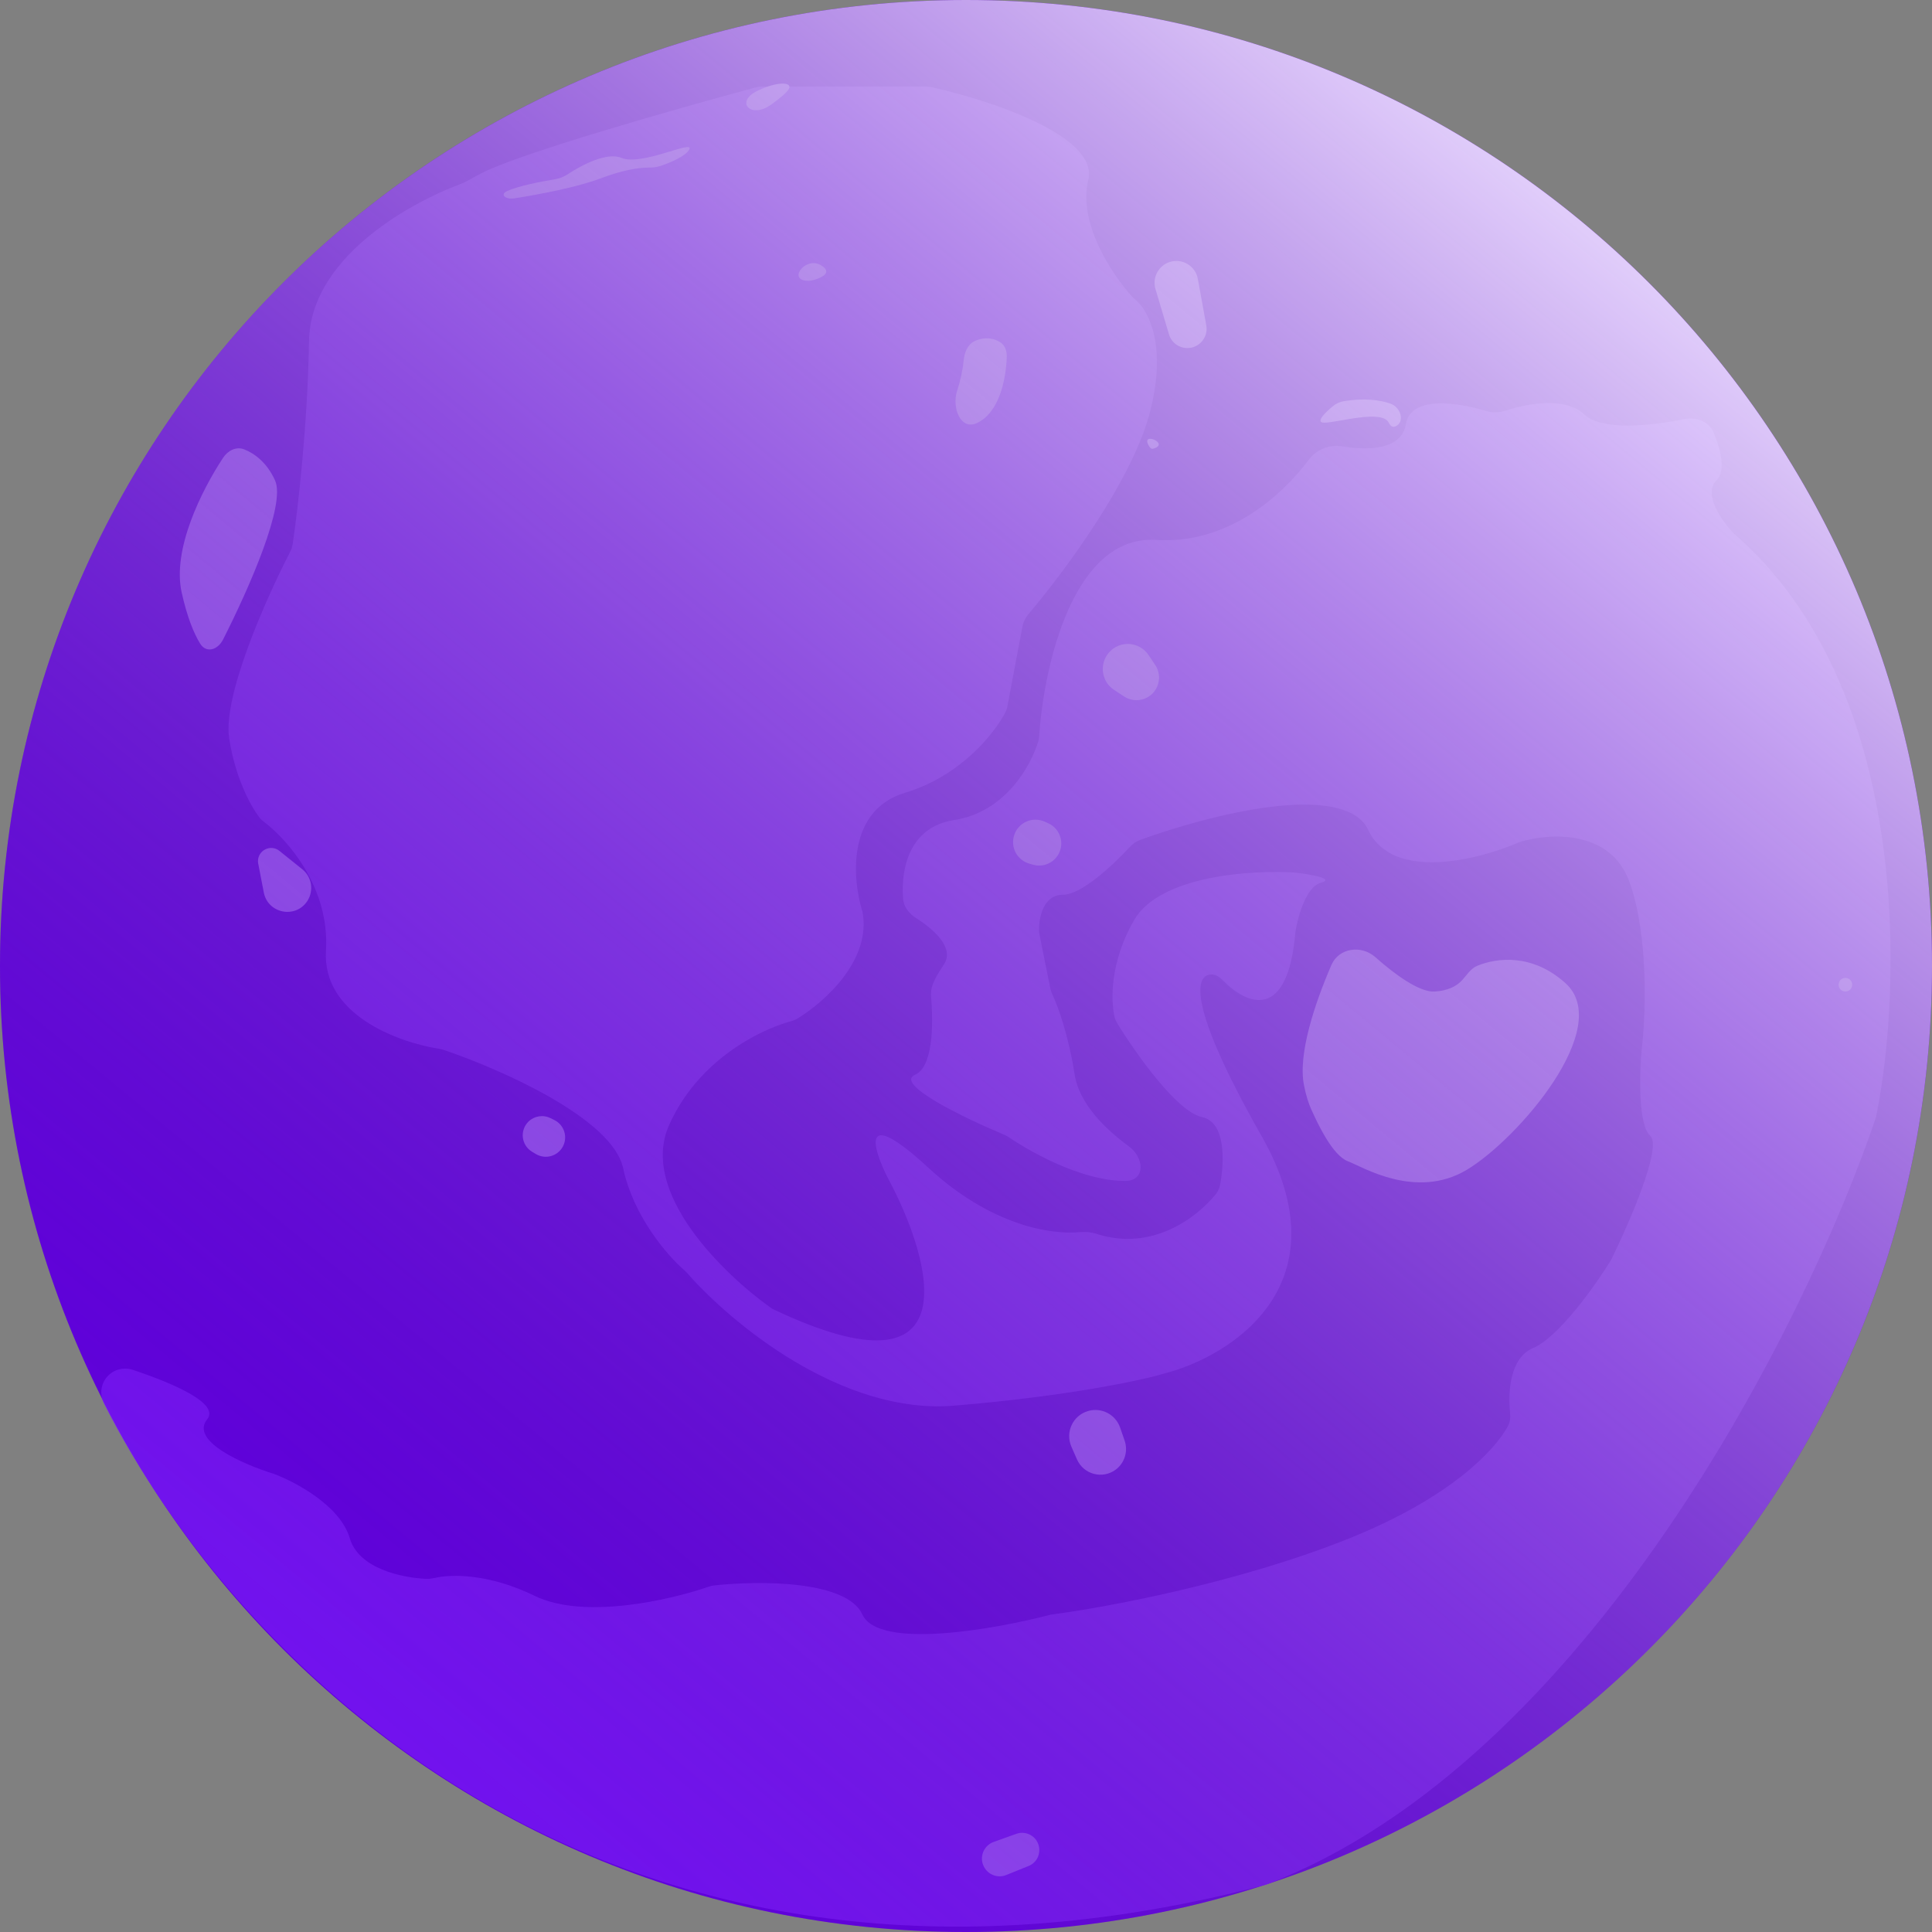 <svg width="32" height="32" viewBox="0 0 32 32" fill="none" xmlns="http://www.w3.org/2000/svg">
    <rect x="0" y="0" width="32" height="32" fill="#808080" stroke="none"/>
    <g clip-path="url(#clip0_395_241)">
        <path d="M16 32C24.837 32 32 24.837 32 16C32 7.163 24.837 0 16 0C7.163 0 0 7.163 0 16C0 24.837 7.163 32 16 32Z" fill="#6400E6"/>
        <path d="M5.118 5.652C5.139 4.306 6.7 3.397 7.631 3.046C7.749 3.001 7.863 2.924 7.976 2.867C8.634 2.534 11.145 1.817 12.513 1.449C12.552 1.438 12.59 1.434 12.629 1.434H15.334C15.366 1.434 15.397 1.437 15.428 1.444C16.396 1.659 18.202 2.25 18.025 2.98C17.851 3.699 18.419 4.547 18.753 4.915C18.773 4.937 18.797 4.957 18.82 4.977C19.036 5.165 19.335 5.755 19.037 6.861C18.736 7.978 17.624 9.476 17.035 10.171C16.984 10.232 16.948 10.305 16.934 10.383L16.686 11.697C16.679 11.734 16.667 11.771 16.649 11.805C16.461 12.161 15.909 12.853 14.988 13.131C14.021 13.424 14.116 14.565 14.285 15.1C14.436 15.897 13.669 16.587 13.217 16.865C13.18 16.889 13.139 16.904 13.096 16.916C12.582 17.055 11.554 17.565 11.079 18.643C10.591 19.753 11.981 21.101 12.765 21.659C12.785 21.673 12.807 21.686 12.83 21.696C16.097 23.238 15.445 20.887 14.707 19.514C14.454 19.018 14.234 18.288 15.382 19.346C16.413 20.297 17.401 20.454 17.883 20.408C17.976 20.399 18.071 20.407 18.16 20.436C19.075 20.734 19.818 20.172 20.135 19.783C20.173 19.737 20.198 19.681 20.209 19.623C20.281 19.236 20.304 18.585 19.909 18.502C19.495 18.415 18.818 17.458 18.504 16.947C18.484 16.915 18.469 16.882 18.461 16.846C18.396 16.567 18.385 15.934 18.784 15.24C19.212 14.498 20.743 14.406 21.456 14.453C21.699 14.481 22.125 14.554 21.877 14.622C21.63 14.689 21.493 15.193 21.456 15.437C21.329 16.934 20.649 16.638 20.264 16.247C20.213 16.197 20.156 16.147 20.085 16.142C19.791 16.118 19.641 16.61 20.893 18.811C22.288 21.264 20.406 22.458 19.29 22.748C18.915 22.861 17.693 23.125 15.803 23.282C13.935 23.438 12.097 21.903 11.385 21.089C11.368 21.07 11.351 21.053 11.332 21.036C11.049 20.791 10.494 20.15 10.32 19.346C10.143 18.525 8.29 17.709 7.35 17.39C7.324 17.381 7.298 17.376 7.271 17.371C6.595 17.265 5.333 16.805 5.399 15.746C5.464 14.706 4.768 13.912 4.374 13.613C4.345 13.591 4.319 13.568 4.297 13.54C4.155 13.355 3.9 12.895 3.796 12.232C3.687 11.532 4.401 9.927 4.802 9.148C4.825 9.104 4.841 9.058 4.848 9.009C4.936 8.417 5.096 7.031 5.118 5.652Z" fill="#7D1AFF" fill-opacity="0.8"/>
        <path d="M17.8 17.801C17.873 18.268 18.29 18.69 18.697 18.987C18.96 19.18 18.97 19.557 18.643 19.56C17.98 19.566 17.162 19.142 16.715 18.84C16.688 18.822 16.661 18.807 16.631 18.794C15.966 18.515 14.805 17.955 15.157 17.801C15.446 17.674 15.464 17.006 15.421 16.501C15.405 16.303 15.535 16.133 15.64 15.965C15.804 15.704 15.485 15.403 15.175 15.208C15.06 15.135 14.969 15.024 14.958 14.888C14.92 14.406 15.049 13.699 15.804 13.583C16.65 13.452 17.076 12.683 17.198 12.276C17.206 12.247 17.21 12.219 17.212 12.189C17.288 11.042 17.773 8.854 19.15 8.943C20.33 9.019 21.231 8.215 21.679 7.613C21.805 7.444 22.021 7.359 22.229 7.393C22.671 7.467 23.214 7.447 23.284 7.031C23.364 6.55 24.118 6.658 24.607 6.806C24.715 6.839 24.831 6.837 24.939 6.801C25.318 6.677 25.927 6.572 26.236 6.862C26.53 7.138 27.333 7.057 27.898 6.941C28.097 6.901 28.307 6.983 28.386 7.17C28.504 7.455 28.588 7.8 28.429 7.959C28.204 8.184 28.523 8.634 28.711 8.83C31.658 11.373 31.513 16.338 31.073 18.504C29.929 21.887 26.309 29.166 20.978 31.214C10.151 34.063 3.89 27.532 1.725 23.254C1.558 22.923 1.859 22.575 2.21 22.692C2.931 22.934 3.636 23.256 3.431 23.509C3.139 23.869 4.04 24.259 4.528 24.409C4.884 24.54 5.636 24.937 5.793 25.477C5.941 25.985 6.665 26.135 7.07 26.151C7.118 26.152 7.166 26.143 7.213 26.133C7.487 26.072 8.1 26.064 8.858 26.433C9.67 26.828 11.083 26.506 11.735 26.282C11.767 26.27 11.799 26.262 11.833 26.259C12.573 26.18 14.022 26.171 14.285 26.743C14.555 27.328 16.479 26.986 17.407 26.743C18.288 26.63 20.511 26.22 22.356 25.477C24.032 24.802 24.767 24.014 24.979 23.616C25.015 23.548 25.019 23.469 25.011 23.392C24.975 23.047 25.012 22.488 25.392 22.328C25.82 22.148 26.433 21.278 26.686 20.866C26.986 20.256 27.535 18.993 27.333 18.813C27.13 18.633 27.155 17.782 27.192 17.379C27.258 16.835 27.31 15.523 26.995 14.623C26.68 13.723 25.646 13.798 25.168 13.948C24.502 14.239 23.07 14.606 22.665 13.751C22.272 12.923 20.052 13.489 18.891 13.909C18.821 13.934 18.759 13.978 18.709 14.033C18.427 14.338 17.91 14.82 17.603 14.82C17.284 14.82 17.208 15.19 17.209 15.404C17.209 15.427 17.212 15.45 17.216 15.472L17.394 16.358C17.402 16.401 17.417 16.442 17.435 16.481C17.53 16.685 17.699 17.154 17.8 17.801Z" fill="#7D1AFF" fill-opacity="0.8"/>
        <path d="M9.955 2.952C9.563 3.101 8.925 3.222 8.515 3.286C8.377 3.307 8.272 3.223 8.399 3.165C8.582 3.082 8.931 3.011 9.195 2.969C9.269 2.957 9.339 2.928 9.402 2.887C9.646 2.726 10.056 2.516 10.293 2.615C10.63 2.755 11.502 2.305 11.417 2.474C11.361 2.585 11.11 2.692 10.929 2.752C10.862 2.774 10.79 2.775 10.72 2.776C10.573 2.779 10.311 2.816 9.955 2.952Z" fill="#9747FF"/>
        <path d="M13.076 1.435C13.085 1.489 12.953 1.604 12.764 1.738C12.437 1.969 12.175 1.691 12.533 1.511C12.81 1.371 13.062 1.35 13.076 1.435Z" fill="#9747FF"/>
        <path d="M13.554 4.612C13.47 4.647 13.4 4.657 13.342 4.649C13.059 4.612 13.355 4.244 13.598 4.393C13.709 4.46 13.735 4.538 13.554 4.612Z" fill="#9747FF"/>
        <path d="M16.567 5.669C16.466 5.605 16.318 5.569 16.142 5.651C16.024 5.707 15.974 5.84 15.961 5.97C15.943 6.151 15.902 6.322 15.853 6.472C15.762 6.753 15.91 7.132 16.179 7.008C16.544 6.839 16.662 6.307 16.675 5.909C16.677 5.815 16.647 5.719 16.567 5.669Z" fill="#9747FF"/>
        <path d="M19.036 7.396C19.056 7.427 19.076 7.438 19.096 7.433C19.403 7.35 18.865 7.128 19.036 7.396Z" fill="#9747FF"/>
        <path d="M21.933 7.001C21.782 7.001 21.937 6.843 22.079 6.726C22.13 6.684 22.192 6.656 22.257 6.645C22.601 6.589 22.859 6.625 23.034 6.687C23.201 6.746 23.275 6.99 23.113 7.062C23.074 7.08 23.035 7.067 23.002 7.001C22.889 6.776 22.158 7.001 21.933 7.001Z" fill="#9747FF"/>
        <path d="M21.597 17.969C21.497 17.455 21.779 16.614 22.053 15.982C22.177 15.698 22.549 15.648 22.781 15.854C23.116 16.151 23.513 16.437 23.762 16.423C23.983 16.41 24.121 16.333 24.202 16.251C24.288 16.163 24.353 16.044 24.467 15.997C24.803 15.859 25.384 15.795 25.927 16.282C26.742 17.013 25.14 18.869 24.296 19.375C23.453 19.881 22.553 19.319 22.328 19.235C22.072 19.139 21.832 18.625 21.719 18.376C21.672 18.272 21.63 18.139 21.597 17.969Z" fill="#9747FF"/>
        <path d="M3.009 9.814C2.85 9.097 3.34 8.121 3.696 7.581C3.774 7.462 3.913 7.391 4.045 7.443C4.216 7.511 4.422 7.661 4.556 7.958C4.736 8.358 4.128 9.738 3.695 10.592C3.606 10.766 3.417 10.825 3.314 10.659C3.214 10.496 3.102 10.231 3.009 9.814Z" fill="#9747FF"/>
        <path d="M8.875 19.114L8.813 19.077C8.635 18.97 8.605 18.726 8.751 18.579C8.848 18.483 8.996 18.459 9.118 18.52L9.183 18.552C9.344 18.633 9.407 18.829 9.324 18.988C9.239 19.151 9.033 19.209 8.875 19.114Z" fill="#9747FF"/>
        <path d="M17.361 13.635L17.303 13.609C17.102 13.519 16.868 13.622 16.799 13.83C16.731 14.032 16.846 14.248 17.051 14.305L17.113 14.323C17.27 14.367 17.437 14.301 17.523 14.163C17.64 13.974 17.564 13.726 17.361 13.635Z" fill="#9747FF"/>
        <path d="M17.838 24.172L17.746 23.962C17.64 23.722 17.77 23.444 18.022 23.371C18.244 23.306 18.478 23.428 18.553 23.646L18.628 23.863C18.687 24.038 18.628 24.23 18.481 24.341C18.262 24.505 17.948 24.422 17.838 24.172Z" fill="#9747FF"/>
        <path d="M4.369 14.781L4.277 14.305C4.275 14.292 4.273 14.278 4.273 14.264C4.273 14.08 4.486 13.978 4.629 14.094L5.007 14.398C5.165 14.525 5.201 14.752 5.091 14.923C4.896 15.222 4.436 15.132 4.369 14.781Z" fill="#9747FF"/>
        <path d="M19.362 5.538L19.138 4.787C19.082 4.597 19.189 4.397 19.378 4.338C19.585 4.275 19.801 4.406 19.84 4.619L19.98 5.39C20.015 5.585 19.865 5.765 19.667 5.765C19.526 5.765 19.402 5.673 19.362 5.538Z" fill="#9747FF"/>
        <path d="M16.459 30.508L16.833 30.374C16.894 30.352 16.961 30.352 17.022 30.373C17.271 30.459 17.281 30.808 17.036 30.907L16.667 31.056C16.528 31.113 16.368 31.054 16.298 30.921C16.214 30.763 16.29 30.568 16.459 30.508Z" fill="#9747FF"/>
        <path d="M18.619 11.536L18.452 11.426C18.241 11.288 18.203 10.994 18.37 10.805C18.551 10.602 18.874 10.625 19.024 10.85L19.135 11.016C19.197 11.109 19.214 11.225 19.181 11.332C19.109 11.571 18.827 11.673 18.619 11.536Z" fill="#9747FF"/>
        <path d="M30.678 16.31C30.678 16.187 30.509 16.153 30.462 16.267C30.431 16.341 30.485 16.422 30.566 16.422C30.628 16.422 30.678 16.372 30.678 16.31Z" fill="#9747FF"/>
        <path d="M16 32C24.837 32 32 24.837 32 16C32 7.163 24.837 0 16 0C7.163 0 0 7.163 0 16C0 24.837 7.163 32 16 32Z" fill="url(#paint0_linear_395_241)"/>
    </g>
    <defs>
        <linearGradient id="paint0_linear_395_241" x1="25.476" y1="3.178" x2="5.174" y2="27.698" gradientUnits="userSpaceOnUse">
            <stop stop-color="white" stop-opacity="0.8"/>
            <stop offset="1" stop-color="#37007F" stop-opacity="0.1"/>
        </linearGradient>
        <clipPath id="clip0_395_241">
            <rect width="32" height="32" fill="white"/>
        </clipPath>
    </defs>
</svg>
